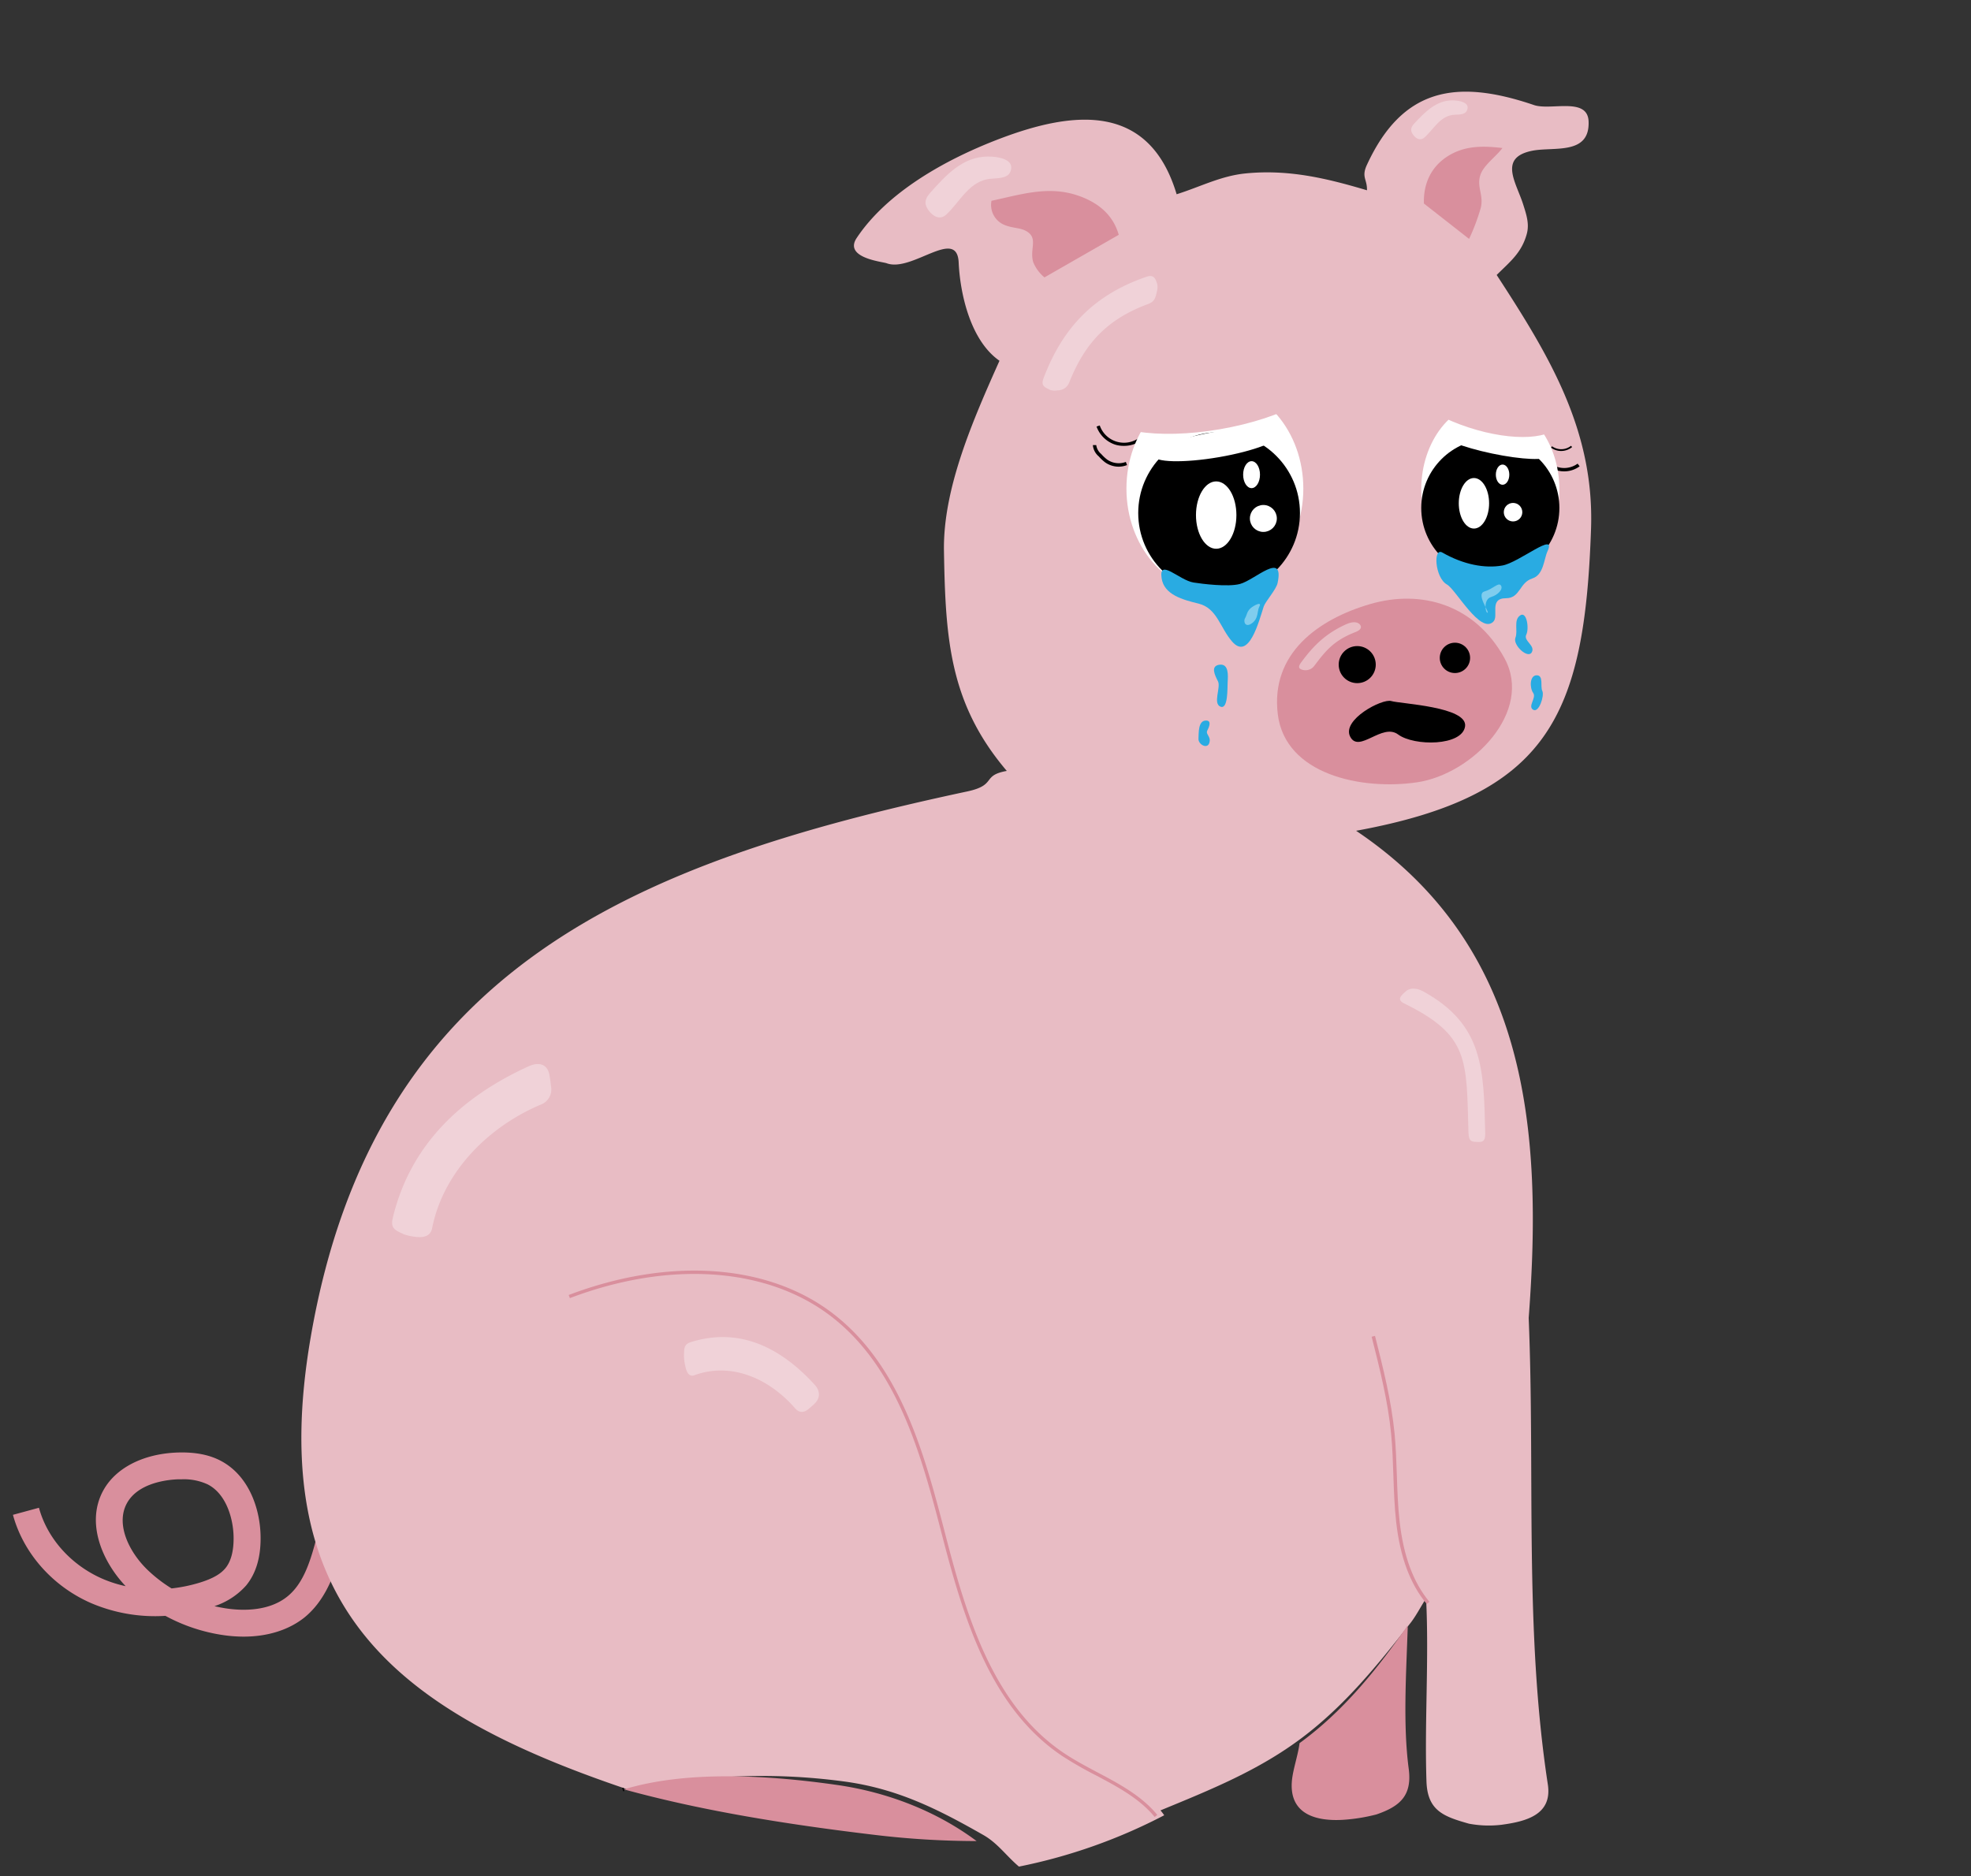 <svg id="Layer_1" data-name="Layer 1" xmlns="http://www.w3.org/2000/svg" width="585" height="557" viewBox="0 0 585 557"><rect x="0" y="0" width="585" height="557" fill="#333333" stroke="none"/><defs><style>.cls-1{fill:#d98f9d;}.cls-2{fill:#e8bcc4;}.cls-3,.cls-4{fill:#fff;}.cls-4{stroke:#fff;}.cls-4,.cls-5{stroke-miterlimit:10;}.cls-5{fill:none;stroke:#000;}.cls-6{fill:#f0d2d8;}.cls-7{fill:#29abe2;}.cls-8{fill:#7fcdee;}</style></defs><path class="cls-1" d="M72.29,485.86a42.62,42.62,0,0,1-5.87-.43,51.47,51.47,0,0,1-17.33-5.74,48.35,48.35,0,0,1-22.1-3.8c-11.41-5-20.06-14.82-23.15-26.19l7.72-2.1c2.46,9.06,9.43,16.9,18.66,21a37.19,37.19,0,0,0,7.07,2.28c-7-7.39-11.84-18.83-6.67-28.35,3.69-6.8,12-11,22.16-11.33,5-.15,9.08.61,12.45,2.31,8.7,4.39,12,14.54,12.11,22.57.11,6.12-1.33,11-4.29,14.6a21.45,21.45,0,0,1-9.4,6.13c1.28.3,2.58.55,3.88.73,4.27.6,12.26.92,17.84-3.66,4.88-4,6.91-10.79,8.89-18.58l7.76,2c-1.8,7.09-4.27,16.79-11.57,22.8C85.8,483.85,79.49,485.86,72.29,485.86ZM54,439.15H53c-2.74.08-11.93.83-15.36,7.16s.82,14.86,6.69,20.24a42.56,42.56,0,0,0,6.59,5,45.81,45.81,0,0,0,8.36-1.72c3.73-1.15,6.14-2.5,7.6-4.26,1.7-2.05,2.52-5.19,2.45-9.34-.1-5.44-2.19-12.78-7.72-15.58A16.82,16.82,0,0,0,54,439.15Z"/><path class="cls-2" d="M402.5,246.63C453.38,280.83,458,335,453.72,391.26c1.91,46.26-1.33,92.53,5.68,138.46,1.37,8.95-6.29,11-13.8,12a31.92,31.92,0,0,1-9.6-.33c-7.54-2.13-12.33-3.85-12.62-12.58-.59-17.74.78-36.38-.11-54.3-1.55,2.36-3,5.26-4.78,7.49-9.64,12.36-19.46,24.38-31.94,33.8-13,9.81-27.25,15.51-42.11,21.64a16.69,16.69,0,0,1,1.1,1.45,161.91,161.91,0,0,1-43.11,15.24c-3.7-3.11-6.33-7-10.64-9.42-13.48-7.68-25.61-13.81-41.55-15.89a182,182,0,0,0-63.19,2.65c-69.58-23.31-108.69-54-94.83-134.51,18.85-109.45,96-140.89,194.83-162,8.95-1.91,4.15-4.74,11.77-6.1-17-20-18.21-39.15-18.65-65.35-.3-18.5,8.59-38.75,16.48-56.41-9-6.27-11.75-20.89-12.11-29.14-.47-10.71-13.86,3-21.38.19-1.22-.46-12.85-1.57-8.88-7.52,8.84-13.26,25.7-23.09,42.62-29.51,21.82-8.27,44.19-10.66,52.33,16.55,7-2.2,13.09-5.44,20.41-6.18,12.75-1.27,24,1.4,36.08,5,.11-3.25-1.7-3.84-.06-7.45C416.24,26,432.31,23.37,455.3,31.19c5,1.69,15.9-2.48,16.2,4.84.41,10.07-10.23,7.49-16.61,8.7-10.27,2-4.91,9.36-2.82,15.91.95,3,1.91,5.79,1.08,8.82-1.55,5.65-5,8.25-8.93,12.17,15.53,23.86,29.07,46.08,28,75.5C470.3,212.59,459.64,236.16,402.5,246.63Z"/><path d="M332.06,138.54a7,7,0,0,1-4.05-1.28,13.42,13.42,0,0,1-1.9-1.78,4.89,4.89,0,0,1-1.74-3.34l1,0a4.12,4.12,0,0,0,1.47,2.63,11.85,11.85,0,0,0,1.75,1.65,6,6,0,0,0,5.56.71l.36.93A6.82,6.82,0,0,1,332.06,138.54Z"/><path d="M333.57,132.36A8.47,8.47,0,0,1,331,132a8.8,8.8,0,0,1-5.54-5.37l.95-.33A7.62,7.62,0,0,0,338.06,130l.58.81A8.74,8.74,0,0,1,333.57,132.36Z"/><path d="M464.24,139.93a7.55,7.55,0,0,1-3.61-.9l.48-.87a6.78,6.78,0,0,0,7.13-.52l.6.79A7.67,7.67,0,0,1,464.24,139.93Z"/><path d="M463.34,133.88a5,5,0,0,1-3-1l.3-.4a4.71,4.71,0,0,0,5.65-.14l.32.38A5.1,5.1,0,0,1,463.34,133.88Z"/><path class="cls-1" d="M446.53,195.39c8.68,15.83-9.53,34.43-25.94,36.85S381.44,230,379.25,212s12-28.17,27.37-32.66S437.84,179.56,446.53,195.39Z"/><ellipse class="cls-3" cx="442.33" cy="145.3" rx="20.5" ry="26"/><ellipse class="cls-3" cx="360.58" cy="145.05" rx="26.25" ry="30.75"/><circle cx="361.83" cy="152.3" r="24"/><circle cx="442.33" cy="150.8" r="20.5"/><ellipse class="cls-3" cx="360.97" cy="152.91" rx="6" ry="10"/><ellipse class="cls-3" cx="437.47" cy="149.41" rx="4.5" ry="7.5"/><circle class="cls-4" cx="374.97" cy="153.91" r="3.5"/><circle class="cls-3" cx="449.08" cy="152.05" r="2.75"/><ellipse class="cls-3" cx="371.47" cy="140.91" rx="2.5" ry="4"/><ellipse class="cls-3" cx="445.97" cy="140.91" rx="2" ry="3"/><circle cx="402.83" cy="197.3" r="5.5"/><circle cx="431.83" cy="195.3" r="4.5"/><path class="cls-1" d="M310,82.35a11.45,11.45,0,0,1-3.33-4.51c-1.21-4,1.82-7.37-2.47-9.44-1.75-.84-4.1-.68-6.45-1.79a6.41,6.41,0,0,1-3.47-7c8.53-1.82,16.46-4.43,25-1.77,6.31,2,11,5.67,12.77,11.87"/><path class="cls-1" d="M422.62,60.42c-.18-5.63,1.94-10.75,7-14s10.52-3.15,16.31-2.48c-1.87,2.51-5.41,5-6.45,7.73-1.39,3.72,1,6.18,0,10.1a61.05,61.05,0,0,1-3.45,9.15"/><path class="cls-1" d="M289.86,546.55A256.85,256.85,0,0,1,259,544.64c-25.53-3.06-50.81-7.1-73.8-13.44,18.94-5.77,43.58-4.12,63.14-1.32C263.22,532,277.83,537.57,289.86,546.55Z"/><path class="cls-1" d="M417.81,483.38c-.45,13.59-1.42,28.61.3,41.69,1.06,8-2.6,11.17-9.56,13.57a52.71,52.71,0,0,1-9.93,1.6c-8.58.51-16.12-2-15.16-11.76.33-3.3,1.83-7.56,2.25-11,13-9.48,22.94-21.82,32.05-34.9C417.76,482.84,417.82,483.05,417.81,483.38Z"/><path class="cls-5" d="M185.17,531.2l-.34.1"/><path class="cls-1" d="M342.71,539.4c-4.49-5.5-11.09-9-17.47-12.38a112,112,0,0,1-9.92-5.69c-20.91-14-29-39.7-35.52-64.84-6.09-23.53-13-50.2-33.1-65.69-19-14.63-48-16.65-77.56-5.43l-.35-.93c29.91-11.35,59.27-9.27,78.52,5.57,20.37,15.7,27.32,42.54,33.46,66.23,6.46,25,14.49,50.47,35.11,64.26,3.1,2.07,6.52,3.88,9.82,5.64,6.48,3.42,13.17,7,17.78,12.63Z"/><path class="cls-1" d="M423.47,476.18c-4.93-5.92-7.91-13.9-9.09-24.41-.51-4.58-.67-9.25-.82-13.78-.14-4-.27-8.22-.67-12.3-.95-9.78-3.4-19.48-5.78-28.86l1-.25c2.38,9.42,4.85,19.16,5.81,29,.39,4.12.53,8.31.67,12.37.15,4.5.3,9.16.82,13.7,1.16,10.3,4.05,18.11,8.85,23.88Z"/><path class="cls-6" d="M128.25,364.63c3.3-16.67,16.59-30.08,32.21-36.69a4.81,4.81,0,0,0,3.08-5.47,37.19,37.19,0,0,0-.54-3.68c-.64-2.81-3-3.65-6.11-2.24-20.14,9.18-35.16,23.43-40.32,45.05-.79,3.3,1.05,3.69,3.17,4.77a14.91,14.91,0,0,0,3.58.81C125.44,367.44,127.75,367.17,128.25,364.63Z"/><path class="cls-6" d="M317.44,113.31c4.74-11.74,11.39-18.62,23.33-23.06,1.83-.67,2.15-1.74,2.54-3.43a5.53,5.53,0,0,0,.17-2.45c-.53-1.67-1-3-3.3-2.17-15.35,5.3-24.71,14.91-30.44,30.05-.87,2.31.3,2.66,1.9,3.49a4.51,4.51,0,0,0,2.28.14A3.66,3.66,0,0,0,317.44,113.31Z"/><path class="cls-6" d="M206.11,408.26c10.73-3.94,22,.77,29.88,9.82,1.2,1.38,2.59,1.39,4,.19.57-.48,1.45-1.19,2-1.81,1.51-1.56,1.4-3.65-.2-5.39C231.36,399.66,219.12,394,205,398.44c-2.16.68-1.93,2.2-2,4.18a14.57,14.57,0,0,0,.42,3C203.73,407.25,204.47,408.86,206.11,408.26Z"/><path class="cls-6" d="M300.12,50.12h0c.42-2.7-3.35-3.65-6.87-3.65-7.59,0-12.61,5.7-17.13,10.73-2.09,2.34-1.59,3.82-.39,5.41h0c1.21,1.59,3.24,2.83,5.12,1.1,4.07-3.73,6.88-10.21,13.35-10.65C297.21,52.85,299.7,52.81,300.12,50.12Z"/><path class="cls-6" d="M435.57,32.22h0c.33-1.73-2.1-2.38-4.39-2.42-4.92-.07-8.31,3.57-11.35,6.78-1.41,1.49-1.12,2.45-.37,3.49h0c.74,1,2,1.86,3.3.76,2.72-2.37,4.69-6.53,8.9-6.76C433.61,34,435.23,34,435.57,32.22Z"/><path class="cls-2" d="M386.57,198.84h0c-1-.28-1.43-.78-.4-2.17,3.36-4.56,6.93-8.43,13.29-11.31,1.94-.88,3.25-.77,4-.12h0c.7.65.84,1.62-1.14,2.39-6.49,2.53-8.87,5.59-12.21,10A3.24,3.24,0,0,1,386.57,198.84Z"/><path class="cls-6" d="M438.43,339h0c-1.39-.07-2.5.07-2.58-2.7-.64-21.62.37-28.89-19.12-38.43-2.5-1.22-.48-2.61.46-3.53h0c.93-.92,2.9-1.31,5.19-.05,17.91,9.85,18,22.94,18.44,42.18C440.88,339,439.82,339.08,438.43,339Z"/><ellipse class="cls-2" cx="360.13" cy="115.65" rx="34.49" ry="11.93" transform="translate(-14.41 62.86) rotate(-9.78)"/><ellipse class="cls-2" cx="438.97" cy="117.35" rx="10.03" ry="25.39" transform="translate(190.79 497.97) rotate(-71.86)"/><ellipse class="cls-3" cx="359.48" cy="131.42" rx="19.12" ry="3.79" transform="matrix(0.99, -0.17, 0.17, 0.99, -17.1, 62.97)"/><ellipse class="cls-3" cx="443.44" cy="131.96" rx="2.74" ry="16.39" transform="translate(223 538.73) rotate(-78.12)"/><path class="cls-7" d="M379.19,173.1c-.4,1.9-3.64,5.5-4.11,6.94-1.49,4.61-4.43,16.08-9.37,10.43-3.61-4.13-4.47-9.91-9.94-11.27-4.68-1.15-10.29-2.61-11-7.57-.9-6.07,5.26.64,9.48,1.3,2.48.39,10.24,1.38,13.78.43C372.55,172.14,381.25,163.39,379.19,173.1Z"/><path class="cls-7" d="M459.3,163.66c-1.08,2.34-1.11,7-4.5,8.06-3.89,1.24-3.57,5.86-7.79,5.87-5.25,0-2,5.29-3.82,7-3.85,3.72-11.13-9.65-13.73-11.07-3.58-2-4.16-11.09-1.37-9.49,6.24,3.57,12.58,4.78,17.81,3.85C450.81,167.05,462.16,157.5,459.3,163.66Z"/><path class="cls-8" d="M369.55,183.49c.53-.8.49-2.24,2.12-3.31s2.79-1.3,2.1-.07-.15,3.51-2.24,4.95S369,184.3,369.55,183.49Z"/><path class="cls-8" d="M442.51,177.25c-2.2.65-1.72,4.69-1,4.65s-3.54-5.56-.93-6.31,4.13-2.82,4.89-1.8S444.71,176.61,442.51,177.25Z"/><path class="cls-7" d="M364.37,202.48c-.1,1.87.16,8.22-2.14,7.3s.16-5.76-.72-7.5-2.37-4.59.45-4.95S364.48,200.61,364.37,202.48Z"/><path class="cls-7" d="M457.77,205.14c.67,1.33-1,6.59-2.72,5.56s1.06-3.54,0-5-1.08-5.23,1.05-5.23S457.1,203.81,457.77,205.14Z"/><path class="cls-7" d="M453,188.42c-.91,1.83,2.77,3.19,1.63,5.23s-5.68-2.17-4.85-4.31-.62-5.18,1.37-6.62S453.92,186.59,453,188.42Z"/><path class="cls-7" d="M358.35,216.82c-.65,1.23,1.2,1.77.58,3.73s-3.32.41-3.22-1.25-.17-5.58,2.41-5.39C359.51,214,359,215.59,358.35,216.82Z"/><path d="M434.84,215.64c-.84,5.87-15.13,5.92-19.87,2.4s-11.59,5.69-14.22.67,9.5-11.41,12.2-10.59S435.68,209.78,434.84,215.64Z"/></svg>